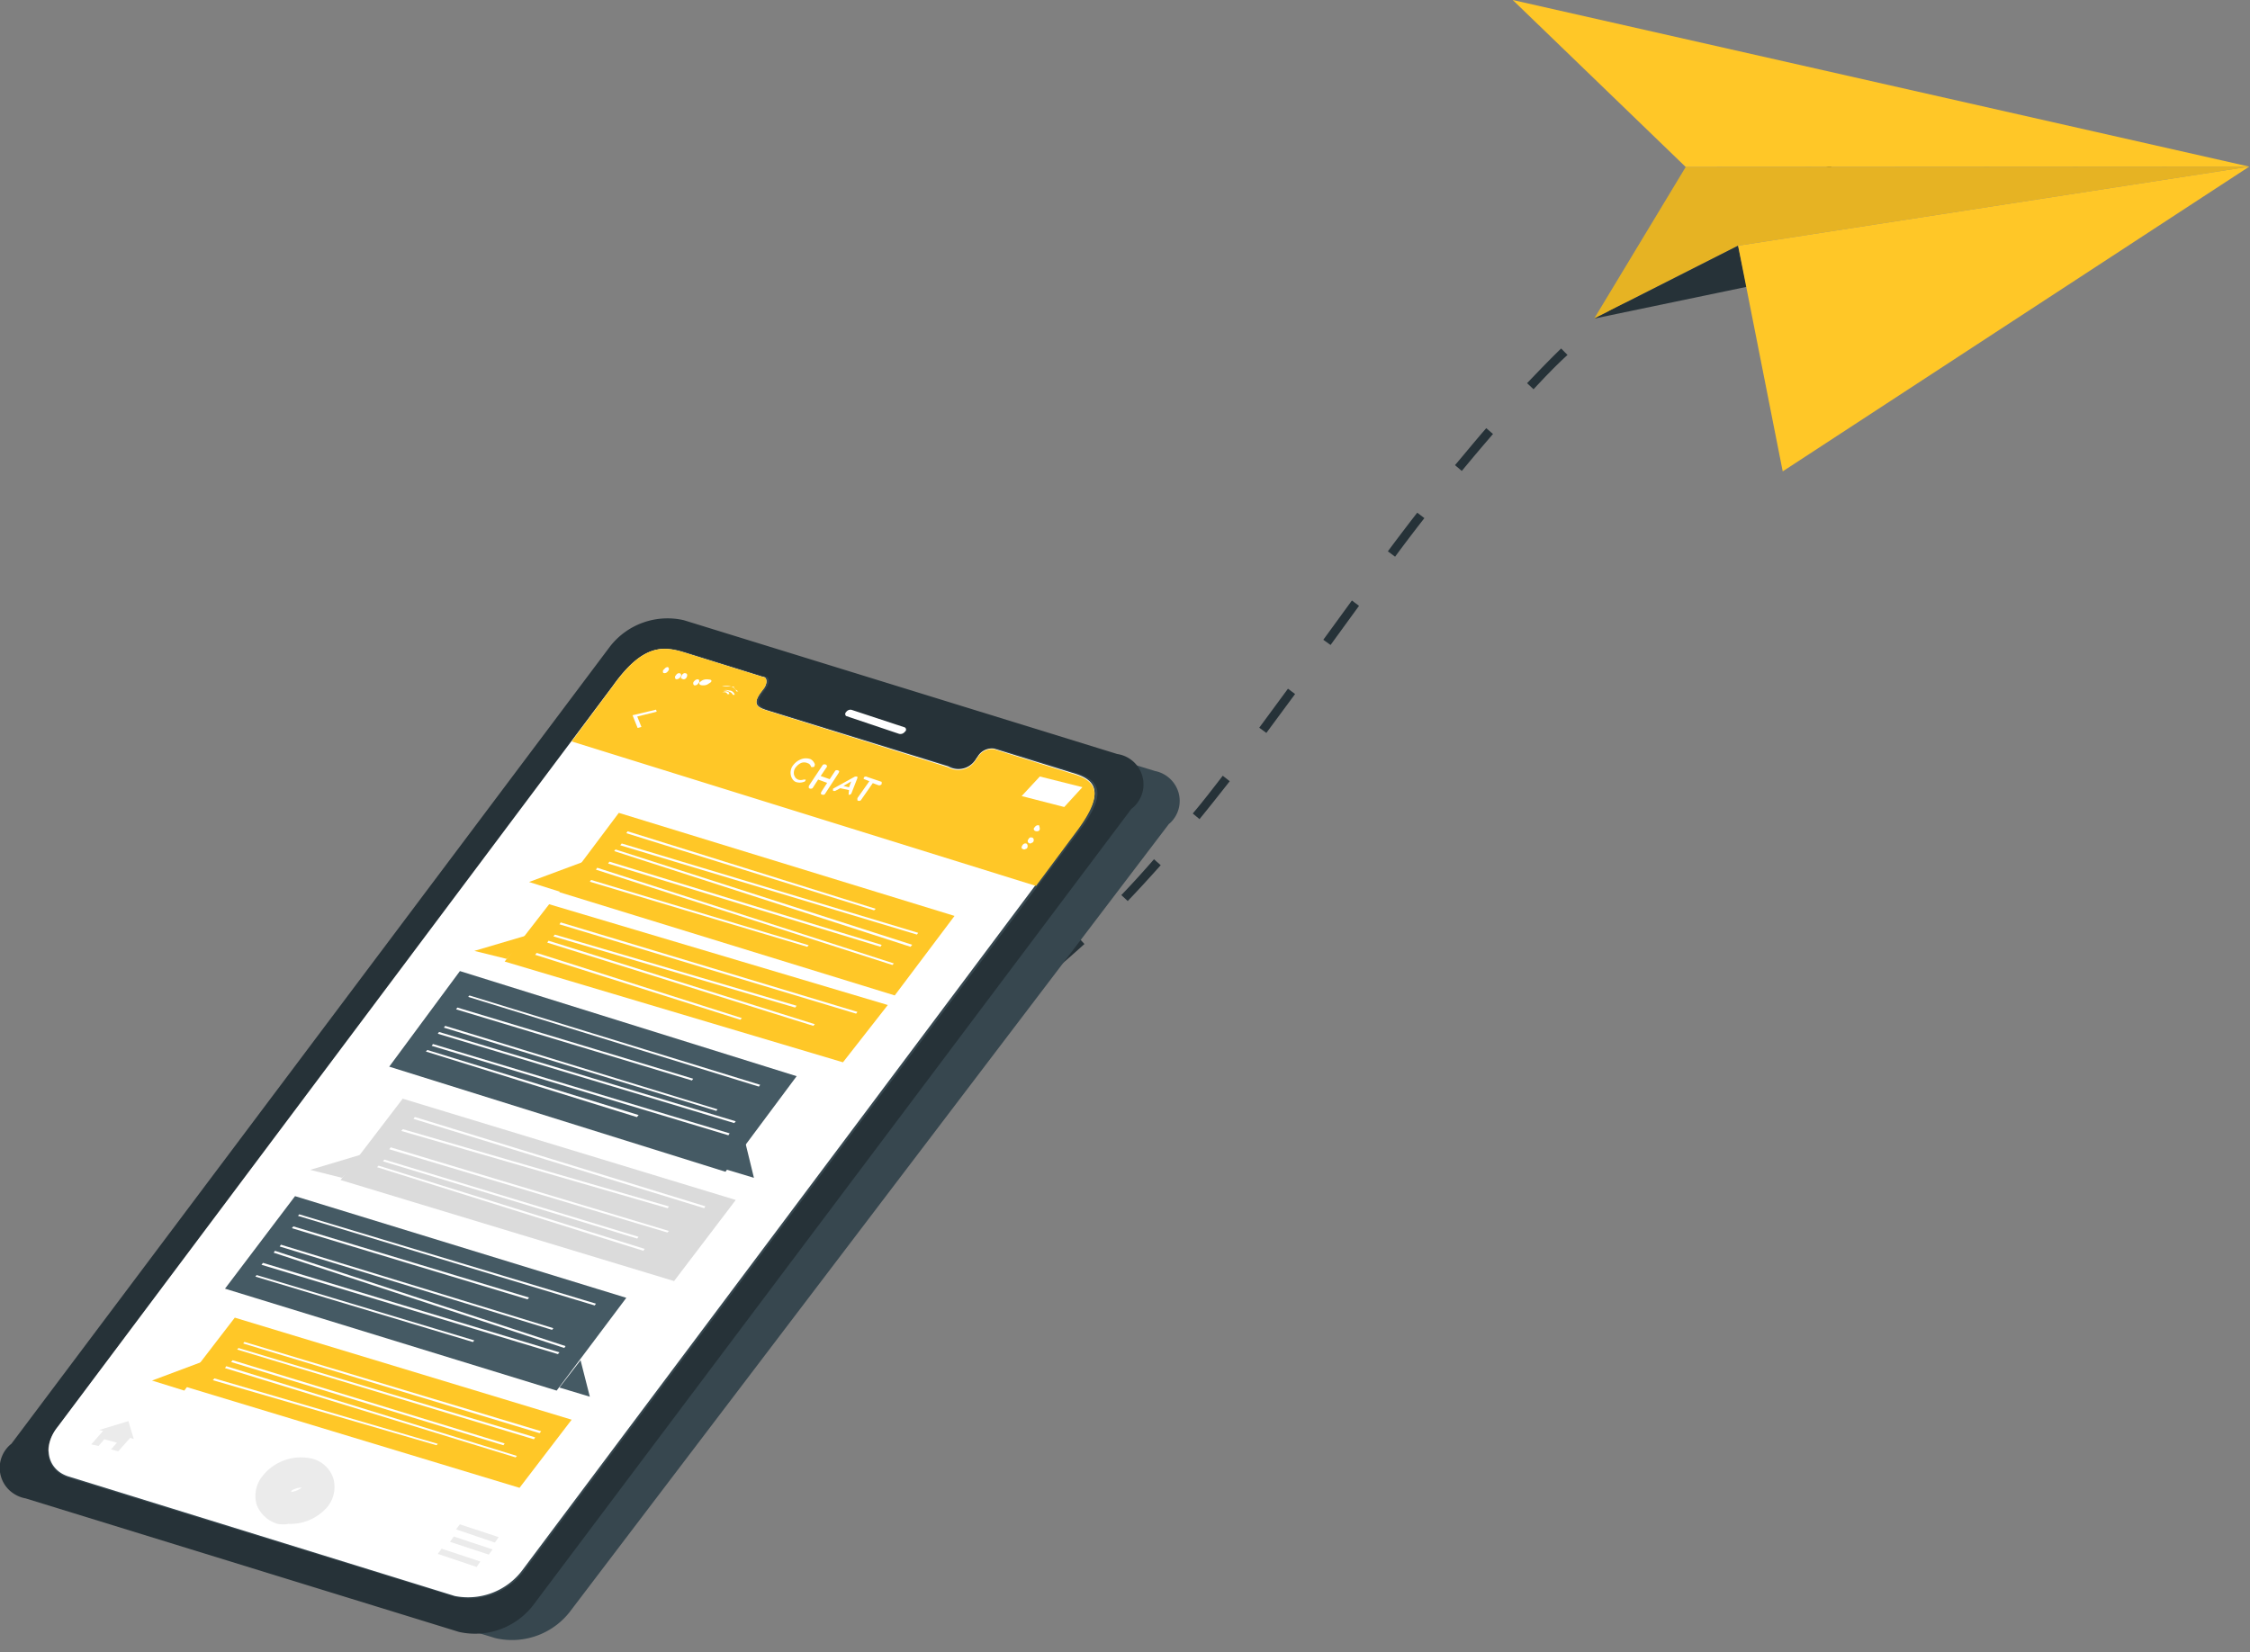 <svg xmlns="http://www.w3.org/2000/svg" width="177" height="130" fill="none"><rect width="100%" height="100%" fill="#808080" stroke="none"/><path fill="#263238" d="m59.53 88-.15-.69a34 34 0 0 0 3.67-.94l.19.68c-1.2.38-2.45.7-3.7.96Zm8.23-2.45-.25-.66c1.16-.45 2.32-.94 3.45-1.5l.3.64a49.77 49.77 0 0 1-3.5 1.52Zm7.7-3.76-.36-.6a55.04 55.04 0 0 0 3.16-2.06l.4.57a82.6 82.6 0 0 1-3.2 2.05v.04Zm7-4.98-.45-.55a67.4 67.4 0 0 0 2.82-2.5l.48.52c-.93.84-1.9 1.69-2.85 2.49v.04Zm6.27-5.9-.52-.48c.85-.88 1.7-1.82 2.57-2.82l.53.47c-.87.97-1.73 1.92-2.58 2.8v.04Zm5.64-6.45-.54-.45c.8-.94 1.58-1.96 2.36-2.97l.55.43c-.77.98-1.55 1.97-2.36 2.96v.03Zm5.25-6.79-.56-.41 2.26-3.07.56.42-2.26 3.06Zm5.05-6.92-.57-.41 2.25-3.09.56.42-2.24 3.08Zm5.07-6.95-.56-.42a173.4 173.4 0 0 1 2.31-3.04l.56.43c-.78 1-1.55 2.01-2.3 3.03Zm5.26-6.74-.54-.46c.8-.94 1.62-1.95 2.46-2.91l.53.46c-.83.96-1.65 1.93-2.45 2.9Zm5.64-6.43-.51-.48c.9-.94 1.8-1.88 2.68-2.73l.5.51c-.9.82-1.8 1.76-2.67 2.7Zm6.15-5.9-.46-.54c.94-.85 1.96-1.67 2.94-2.43l.44.56c-1 .79-1.94 1.56-2.93 2.4Zm6.74-5.2-.4-.58a61.36 61.36 0 0 1 3.22-2.05l.37.6a63.04 63.04 0 0 0-3.2 2.03h.01Zm7.33-4.29-.31-.63c1.13-.56 2.3-1.1 3.47-1.6l.27.65a63.57 63.57 0 0 0-3.44 1.58Z"/><path fill="#263238" d="m62.84 88.85-.17-1.87c1.67-.15 3.35-.32 5.03-.52l.23 1.84-5.09.55Z"/><path fill="#FFC727" d="m132.61 13.14-7.2 11.93 11.32-5.74 40.21-6.22-44.33.03Z"/><path fill="#000" d="m132.61 13.14-7.2 11.93 11.32-5.74 40.21-6.22-44.33.03Z" opacity=".1"/><path fill="#263238" d="m137.4 22.57-12 2.5 11.33-5.74.68 3.24Z"/><path fill="#FFC727" d="m136.73 19.33 40.21-6.22-36.7 23.98-3.51-17.76Zm-4.12-6.19L119 0l57.94 13.11-44.33.03Z"/><path fill="#37474F" d="M91.98 64.8 44.8 126.86a5.77 5.77 0 0 1-5.82 2.04L4.8 118.48a2.43 2.43 0 0 1-1.85-1.73 2.39 2.39 0 0 1 .74-2.42L50.88 52.3a5.72 5.72 0 0 1 5.82-2.04l34.17 10.41a2.42 2.42 0 0 1 1.85 1.73 2.38 2.38 0 0 1-.74 2.42Z"/><path fill="#263238" d="M87.89 59.33 53.79 48.8a5.73 5.73 0 0 0-5.81 2.08L.9 113.6a2.42 2.42 0 0 0-.12 3.7c.34.3.77.52 1.23.6l34.1 10.51a5.78 5.78 0 0 0 5.8-2.06L89 63.65a2.42 2.42 0 0 0-1.11-4.32Zm-46.68 64.3a5.38 5.38 0 0 1-5.35 2.04l-30.49-9.4c-1.71-.53-2.1-2.42-.84-3.95l43.83-58.4c2.41-3.34 4.03-3.1 5.74-2.57l6.1 1.9c.36 0 .38.55 0 .99l-.15.2c-.8 1.06-.14 1.25.65 1.5l14.13 4.36a1.63 1.63 0 0 0 2.21-.6l.15-.2a1.3 1.3 0 0 1 1.25-.6l6.12 1.88c1.69.51 2.75 1.38.44 4.46l-43.8 58.4Z"/><path fill="#fff" d="m70.72 57.74-4.16-1.4a.2.2 0 0 1-.05-.07.2.2 0 0 1 .05-.24.42.42 0 0 1 .2-.16.39.39 0 0 1 .25-.01l4.18 1.38a.2.2 0 0 1 .06.07.2.2 0 0 1 0 .2.2.2 0 0 1-.06.06.47.47 0 0 1-.21.16.44.44 0 0 1-.26.01Z"/><path fill="#fff" d="m84.76 65.24-43.66 58.3a5.35 5.35 0 0 1-5.33 2.04l-30.37-9.4c-1.7-.53-2.09-2.41-.84-3.94l43.67-58.3c2.4-3.34 4-3.1 5.7-2.57l6.08 1.89c.36 0 .39.56 0 1l-.14.19c-.8 1.06-.15 1.25.65 1.5l14.06 4.35a1.62 1.62 0 0 0 2.21-.6l.14-.2a1.3 1.3 0 0 1 1.25-.6l6.1 1.89c1.8.5 2.78 1.35.48 4.45Z"/><path fill="#FFC727" d="m84.76 65.33-3.26 4.38-36.53-11.37 3.26-4.38c2.4-3.37 4-3.12 5.71-2.59l6.08 1.9c.36 0 .38.56 0 1l-.15.2c-.79 1.07-.14 1.26.65 1.5l14.06 4.4a1.61 1.61 0 0 0 2.21-.62l.15-.2a1.3 1.3 0 0 1 1.25-.6l6.07 1.9c1.82.51 2.8 1.36.5 4.48Z"/><path fill="#fff" d="m50.16 57.28-.4-1 1.85-.44.05.16-1.53.38.33.82-.3.08Zm31.58 8.08a.32.32 0 0 1-.35 0 .16.16 0 0 1 0-.26.4.4 0 0 1 .15-.14.34.34 0 0 1 .2-.02c.05.18.1.31 0 .42Zm-.56.95a.22.22 0 0 1-.14.06.22.22 0 0 1-.14-.06.15.15 0 0 1-.04-.06.2.2 0 0 1 0-.14c0-.03.02-.05.04-.06a.3.3 0 0 1 .11-.14c.05-.02.1-.03.15-.01.04 0 .08.01.11.05a.2.2 0 0 1 .05.14c0 .05 0 .1-.04.15a.14.14 0 0 1-.1.07Zm-.48.48a.2.2 0 0 1-.13.05.2.2 0 0 1-.13-.05c-.09 0-.1-.16 0-.29a.31.31 0 0 1 .12-.11.2.2 0 0 1 .14-.02c.04 0 .08.02.1.06.03.04.04.1.04.15 0 .05-.01.1-.04.15a.11.11 0 0 1-.1.06ZM58.09 54.4h-.17a.53.53 0 0 0-.41-.38 1.25 1.25 0 0 0-.72 0h.94v.14l.36.25Zm-1.23-.07a.92.92 0 0 1 .5 0 .46.46 0 0 1 .44.34h-.15a.43.43 0 0 0-.29-.24.68.68 0 0 0-.5-.1Z"/><path fill="#fff" d="M57.37 54.62h-.15a.22.22 0 0 0-.14-.14.53.53 0 0 0-.27 0c.34-.15.56-.07.56.14Zm-.22.08H57c-.14 0 0 0 0 0h.12s.05-.03.03 0Zm-4.91-2.03c.04-.05.08-.1.13-.13a.3.3 0 0 1 .18-.05l.05.07a.2.2 0 0 1 0 .18.17.17 0 0 1-.05.06.36.36 0 0 1-.17.15.3.3 0 0 1-.2 0 .2.2 0 0 1-.03-.07v-.08a.2.2 0 0 1 .03-.08.15.15 0 0 1 .06-.05Zm.93.47a.36.36 0 0 1 .15-.15.26.26 0 0 1 .19 0 .1.1 0 0 1 .05.06.22.22 0 0 1 0 .18.17.17 0 0 1-.05.06.4.4 0 0 1-.16.13.3.3 0 0 1-.18.02.17.17 0 0 1-.05-.06.22.22 0 0 1 0-.18.17.17 0 0 1 .05-.06Zm.46.01a.33.33 0 0 1 .15-.16.19.19 0 0 1 .18 0c.12 0 .14.23 0 .38a.25.25 0 0 1-.18.08.25.25 0 0 1-.17-.08c-.04.13-.06-.06.02-.22Zm.97.46c.05-.06.1-.1.16-.13a.3.3 0 0 1 .18-.02c.03.01.04.03.05.06a.22.22 0 0 1 0 .18.17.17 0 0 1-.05.06.36.36 0 0 1-.15.14.27.27 0 0 1-.19.02.17.17 0 0 1-.05-.07.22.22 0 0 1 0-.17.17.17 0 0 1 .05-.07Zm.54 0a.65.65 0 0 1 .29-.14.9.9 0 0 1 .35 0c.23 0 .27.17 0 .3a.65.65 0 0 1-.28.14.9.9 0 0 1-.36 0 .24.24 0 0 1-.1-.06.13.13 0 0 1-.03-.09.1.1 0 0 1 .04-.08.24.24 0 0 1 .1-.07Zm28.58 9.89-3.35-.86 1.43-1.54 3.35.84-1.43 1.56Z"/><path fill="#fff" d="m83.24 61.97-1.1-.39-.34.54 1.09.42.35-.57Zm.63 1.05-.16-.05.32-.43.16.05-.32.43Z"/><path fill="#EBEBEB" d="m10.52 113.23-.28-.09-.94 1.06-.57-.15.47-.53-.99-.27-.46.53-.57-.13.93-1.06-.31-.07 2.3-.7.42 1.4Zm28.42 8.15-3.06-1.04.29-.4 3.06 1.01-.3.43Zm-.48.95-3.06-1.01.3-.42 3.05 1.02-.3.41Zm-.96.97-3.06-1.03.3-.41 3.05 1.01-.29.42Zm-13.1-5.94-1.65.67-.27-1.32.27-.12.24 1.12 1.33-.59.08.24Z"/><path fill="#EBEBEB" d="M22.74 119.9c-.3.06-.62.06-.93 0a2.54 2.54 0 0 1-1.62-1.5 2.48 2.48 0 0 1 .48-2.28 3.85 3.85 0 0 1 3.94-1.33 2.36 2.36 0 0 1 1.6 1.5 2.48 2.48 0 0 1-.46 2.29 3.86 3.86 0 0 1-3 1.33Zm.89-2.85c-.31.03-.6.15-.84.35.35-.01.67-.13.94-.35h-.1Z"/><path fill="#fff" d="M62.3 60.35c.16-.26.38-.46.63-.57.24-.12.5-.14.76-.07.09.02.17.08.24.15a.8.8 0 0 1 .17.27s0 .2-.1.22c-.1.02-.17 0-.19 0a.53.53 0 0 0-.11-.2.38.38 0 0 0-.17-.1.63.63 0 0 0-.54 0c-.16.08-.3.2-.43.38a.7.7 0 0 0-.1.25.8.8 0 0 0 0 .28.9.9 0 0 0 .12.24c.05.06.12.1.19.14.15.05.3.05.45 0h.16c0 .04-.02.09-.04.12a.15.15 0 0 1-.1.06.93.93 0 0 1-.66 0 .6.6 0 0 1-.22-.19.85.85 0 0 1-.14-.3 1 1 0 0 1 .08-.68Zm1.34 1.47 1.09-1.64a.26.26 0 0 1 .27 0l.04.05a.16.16 0 0 1 0 .13l-.04.05-.44.65.71.25.44-.67a.22.22 0 0 1 .13-.04.2.2 0 0 1 .12.04s.12 0 0 .2l-1.08 1.66a.22.22 0 0 1-.25 0s-.12 0 0-.22l.44-.68-.71-.26-.44.68a.27.27 0 0 1-.28 0s-.04-.08 0-.2Zm3.15.35-.69-.15-.37.2a.25.25 0 0 1-.2 0v-.16l1.7-.94a.31.31 0 0 1 .22 0v.1l-.47 1.2a.2.2 0 0 1-.08.09.3.3 0 0 1-.14.03v-.1l.03-.27Zm0-.22.17-.46-.61.35.44.11Zm2.27-.18-.4-.15-.95 1.36a.25.25 0 0 1-.26 0v-.18l.94-1.33-.4-.16s-.11 0 0-.17a.22.22 0 0 1 .24 0l1.13.38v.17a.26.26 0 0 1-.14.1.24.24 0 0 1-.16-.02Z"/><path fill="#455A64" d="m30.62 83.93 26.45 8.27 5.6-7.52-26.49-8.27-5.56 7.52Z"/><path fill="#455A64" d="m59.32 92.68-2.4-.72 1.69-2.15.7 2.87Z"/><path fill="#fff" d="m59.7 85.5-22.87-7.06.1-.11 22.87 7.03-.1.14Zm-5.26-.48-18.56-5.6.1-.14 18.55 5.6-.1.14Zm1.91 2.39-21.43-6.55.1-.14 21.43 6.57-.1.12Zm1.41.96-23.32-7.03.1-.14 23.34 7.03-.12.14Zm-.46.96-23.34-7.04.1-.14 23.34 7.03-.1.15Zm-7.2-1.43-16.6-5.16.12-.12 16.62 5.12-.12.14Z"/><path fill="#455A64" d="m17.7 101.4 26.09 8.02 5.48-7.3-26.06-8-5.51 7.28Zm28.7 8.5-2.39-.72 1.66-2.15.73 2.87Z"/><path fill="#fff" d="m46.78 102.72-23.34-7.05.1-.12 23.34 7.03-.1.14Zm-5.28-.48-18.54-5.6.12-.14 18.54 5.6-.12.14Zm1.93 2.4L22 98.08l.1-.14 21.43 6.57-.1.13Zm.97 1.43-22.87-7.5.1-.15 22.86 7.5-.1.15Zm-.51.48-23.32-7.03.12-.15 23.32 7.04-.12.14Zm-6.68-.95-17.12-5.15.1-.12 17.12 5.14-.1.12Z"/><path fill="#FFC727" d="M70.4 78.33 44 70.2l4.68-6.24 26.41 8.11-4.7 6.25Z"/><path fill="#FFC727" d="m41.62 69.4 2.54.8 1.76-2.4-4.3 1.6Z"/><path fill="#fff" d="m68.76 71.63-19.49-6.07.1-.15 19.52 6.1-.13.12Zm3.38 1.91-23.35-7.03.12-.14 23.32 7.03-.1.14Zm-.51.96-23.31-7.53.1-.13 23.34 7.5-.13.16Zm-2.36 0-21.43-6.55.1-.15 21.42 6.55-.1.15Zm.93 1.43-23.32-7.5.1-.15 23.34 7.53-.12.12Zm-6.7-1.43-17.1-5.12.1-.14 17.12 5.14-.12.12Z"/><path fill="#FFC727" d="M66.32 83.59 39.7 75.66l3.5-4.51 26.64 7.93-3.52 4.5Z"/><path fill="#FFC727" d="m37.31 74.82 2.55.63 1.76-1.9-4.3 1.27Z"/><path fill="#fff" d="m67.35 79.76-23.34-7.03.1-.15 23.34 7.04-.1.14Zm-4.8-.48-19.02-5.6.12-.14 19.02 5.6-.12.14Zm1.43 1.44-20.93-6.55.1-.15 20.95 6.57-.12.13Zm-5.74-.48L42.1 75.13l.12-.15 16.14 5.13-.12.13Z"/><path fill="#DBDBDB" d="m53.02 100.8-26.23-7.95 4.89-6.4 26.2 7.97-4.86 6.39Z"/><path fill="#DBDBDB" d="m24.4 92.05 2.51.63 1.8-1.92-4.31 1.29Z"/><path fill="#fff" d="m52.5 96.98-21.88-6.55.12-.15 21.88 6.58-.12.12Zm-2.37.48-20-6.08.1-.14 20 6.08-.1.14Zm2.39-2.39-20.95-6.08.12-.14 20.93 6.08-.1.14Zm2.88 0-22.87-7.03.1-.15 22.86 7.03-.1.15Zm-4.79 3.35-20.95-6.58.12-.12 20.93 6.55-.1.15Z"/><path fill="#FFC727" d="m40.87 117.07-26.52-8.03 4.12-5.36 26.5 8.03-4.1 5.36Z"/><path fill="#FFC727" d="m11.96 108.63 2.54.79 1.76-2.4-4.3 1.61Z"/><path fill="#fff" d="m42.45 112.77-23.32-7.06.1-.12 23.34 7.03-.12.15Zm-.45.48-23.34-7.06.1-.12 23.34 7.03-.1.15Zm-2.4.47-21.42-6.55.12-.14 21.4 6.55-.1.14Zm.97.96-22.87-7.03.1-.15 22.86 7.06-.1.12Zm-6.23-.96-17.6-5.12.13-.14 17.57 5.15-.1.11Z"/></svg>